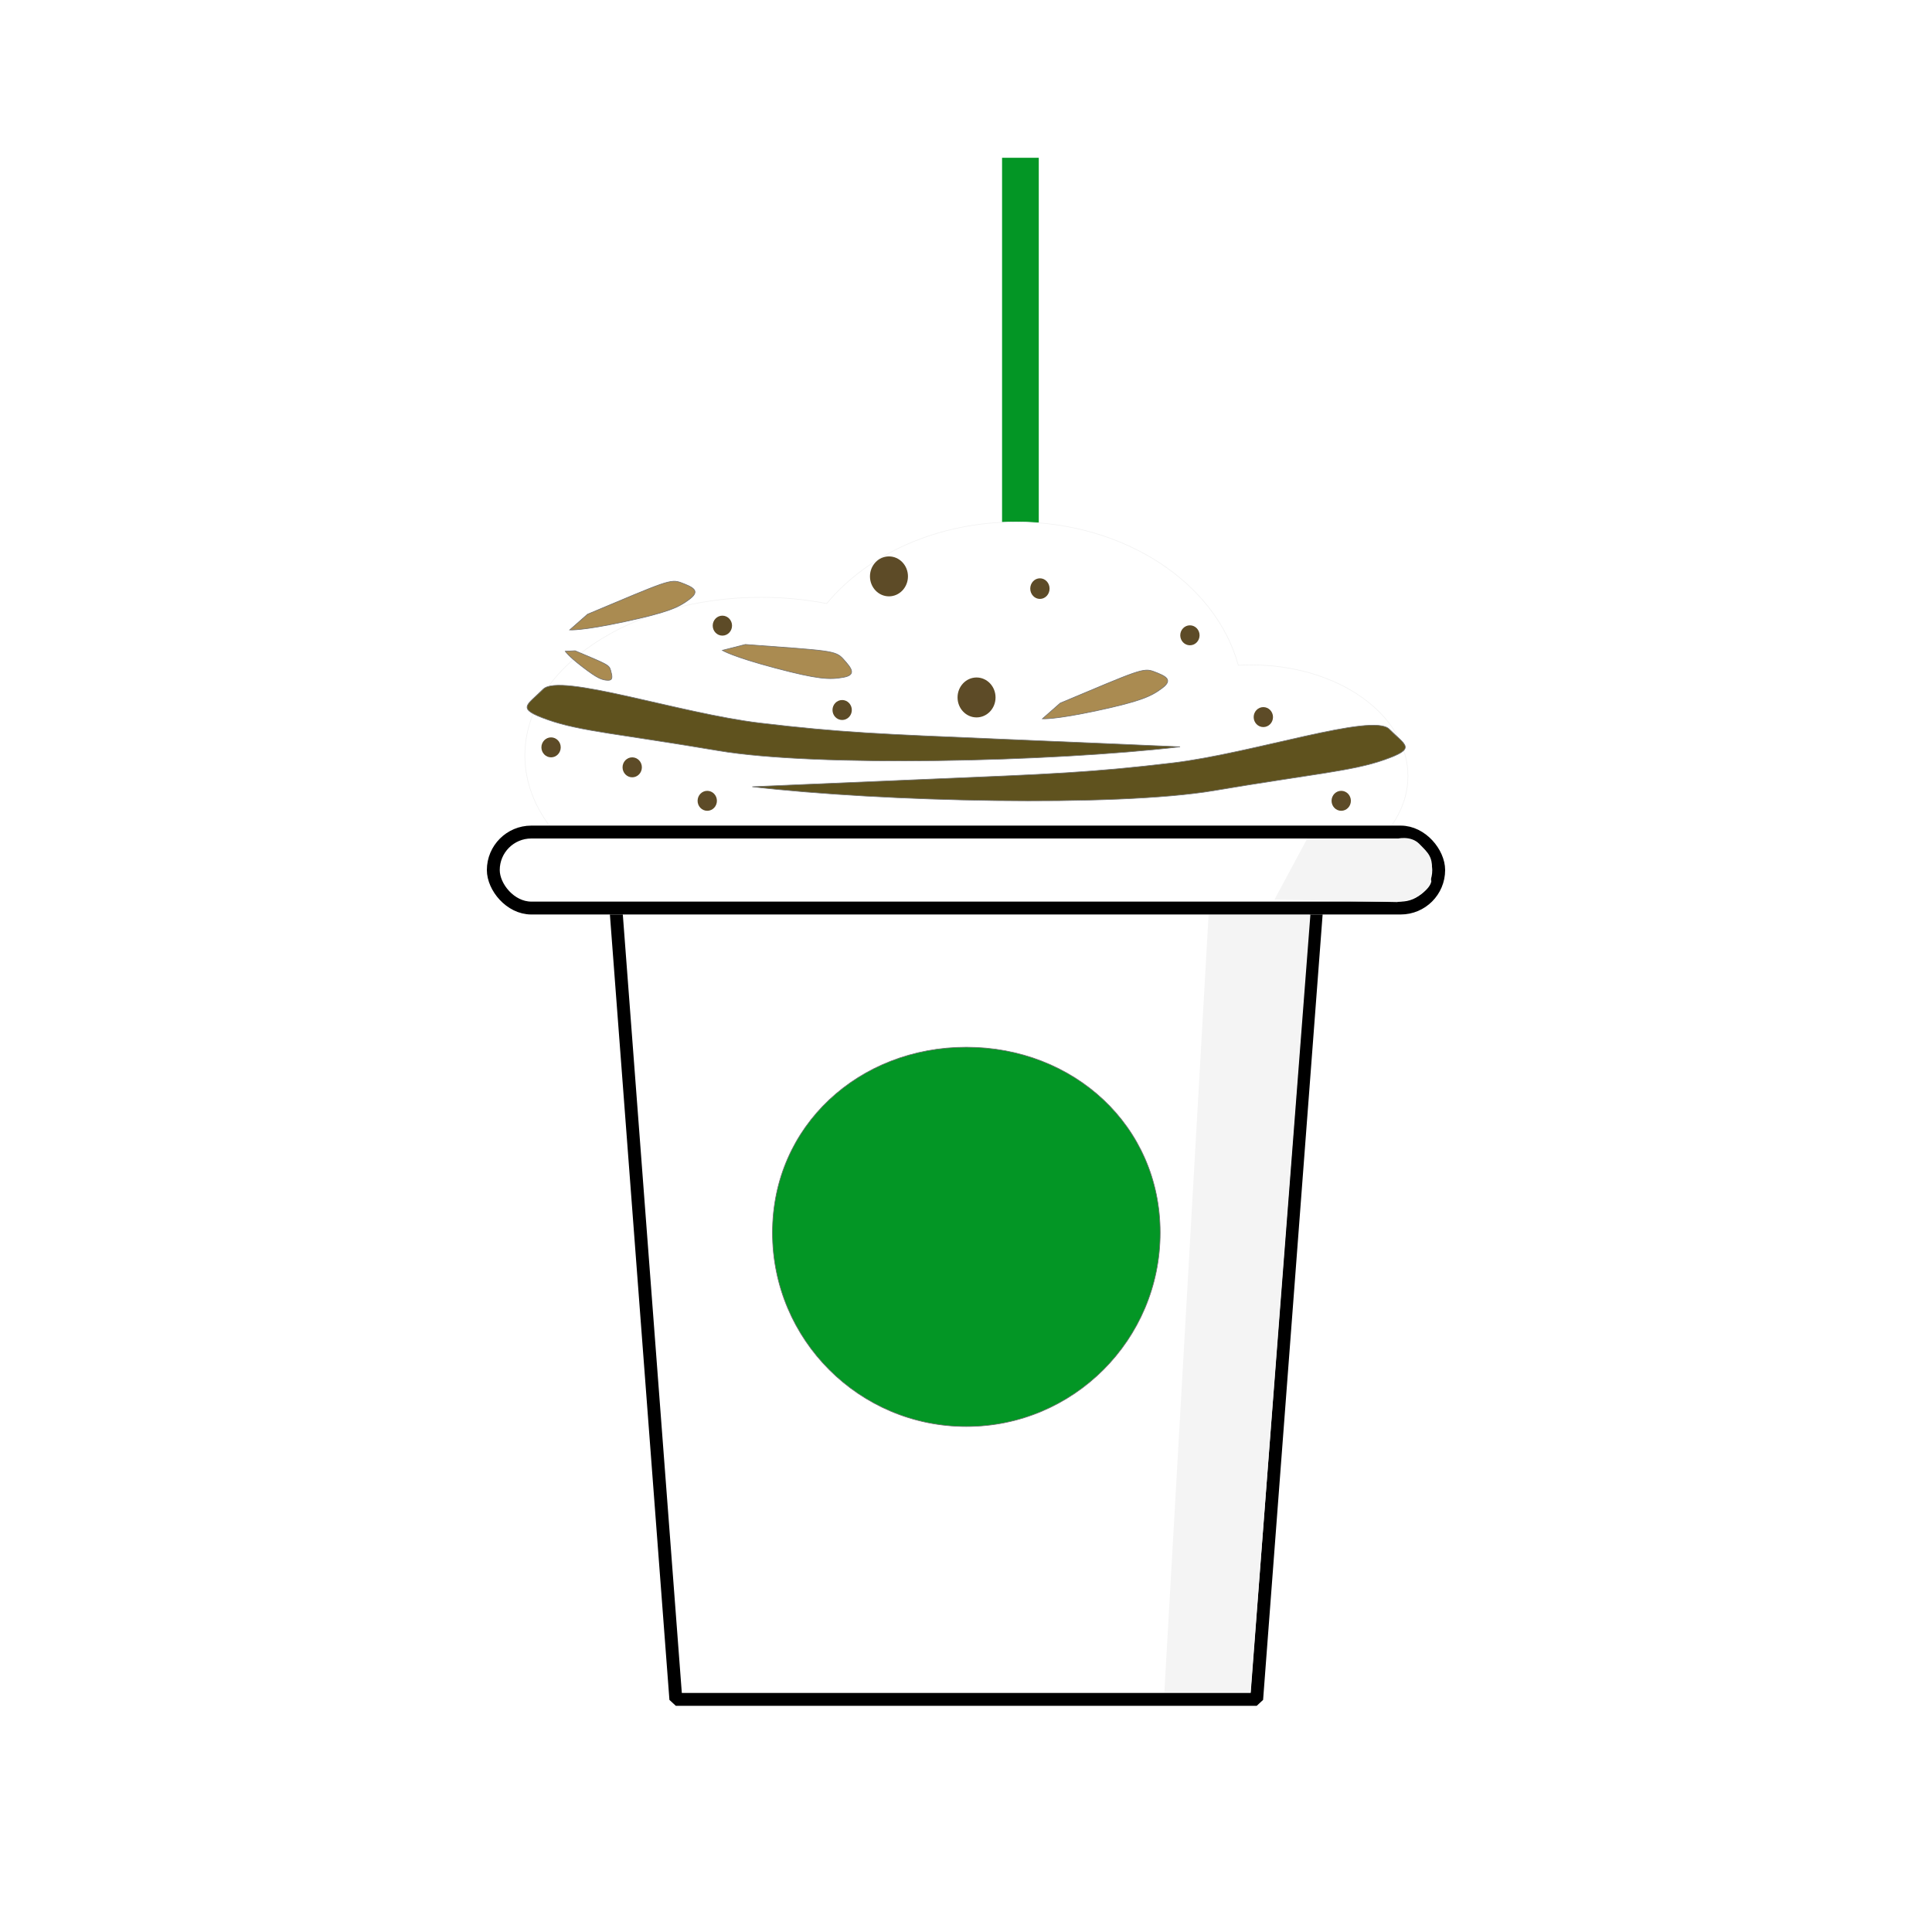 <?xml version="1.0" encoding="UTF-8" standalone="no"?> <svg xmlns="http://www.w3.org/2000/svg" xmlns:xlink="http://www.w3.org/1999/xlink" viewBox="0 0 3000 3000">
  <defs>
    <filter id="Union_7" x="805.5" y="801" width="1390.264" height="627.001" filterUnits="userSpaceOnUse">
      <feOffset dy="3" input="SourceAlpha"/>
      <feGaussianBlur stdDeviation="3" result="blur"/>
      <feFlood flood-opacity="0.161"/>
      <feComposite operator="in" in2="blur"/>
      <feComposite in="SourceGraphic"/>
    </filter>
    <filter id="Path_29" x="804.637" y="907.007" width="1036.932" height="417.378" filterUnits="userSpaceOnUse">
      <feOffset dy="3" input="SourceAlpha"/>
      <feGaussianBlur stdDeviation="3" result="blur-2"/>
      <feFlood flood-opacity="0.161"/>
      <feComposite operator="in" in2="blur-2"/>
      <feComposite in="SourceGraphic"/>
    </filter>
    <filter id="Path_50" x="1159.007" y="969.005" width="1036.934" height="417.38" filterUnits="userSpaceOnUse">
      <feOffset dy="3" input="SourceAlpha"/>
      <feGaussianBlur stdDeviation="3" result="blur-3"/>
      <feFlood flood-opacity="0.161"/>
      <feComposite operator="in" in2="blur-3"/>
      <feComposite in="SourceGraphic"/>
    </filter>
    <filter id="Ellipse_5" x="1596.773" y="895" width="36" height="38" filterUnits="userSpaceOnUse">
      <feOffset dy="1" input="SourceAlpha"/>
      <feGaussianBlur stdDeviation="1" result="blur-4"/>
      <feFlood flood-opacity="0.161"/>
      <feComposite operator="in" in2="blur-4"/>
      <feComposite in="SourceGraphic"/>
    </filter>
    <filter id="Ellipse_6" x="963.703" y="1173" width="36" height="37" filterUnits="userSpaceOnUse">
      <feOffset dy="1" input="SourceAlpha"/>
      <feGaussianBlur stdDeviation="1" result="blur-5"/>
      <feFlood flood-opacity="0.161"/>
      <feComposite operator="in" in2="blur-5"/>
      <feComposite in="SourceGraphic"/>
    </filter>
    <filter id="Ellipse_14" x="1347.877" y="861" width="65" height="68" filterUnits="userSpaceOnUse">
      <feOffset dy="1" input="SourceAlpha"/>
      <feGaussianBlur stdDeviation="1" result="blur-6"/>
      <feFlood flood-opacity="0.161"/>
      <feComposite operator="in" in2="blur-6"/>
      <feComposite in="SourceGraphic"/>
    </filter>
    <filter id="Ellipse_16" x="2064.645" y="1225" width="36" height="37" filterUnits="userSpaceOnUse">
      <feOffset dy="1" input="SourceAlpha"/>
      <feGaussianBlur stdDeviation="1" result="blur-7"/>
      <feFlood flood-opacity="0.161"/>
      <feComposite operator="in" in2="blur-7"/>
      <feComposite in="SourceGraphic"/>
    </filter>
    <filter id="Ellipse_22" x="1080.221" y="1225" width="36" height="37" filterUnits="userSpaceOnUse">
      <feOffset dy="1" input="SourceAlpha"/>
      <feGaussianBlur stdDeviation="1" result="blur-8"/>
      <feFlood flood-opacity="0.161"/>
      <feComposite operator="in" in2="blur-8"/>
      <feComposite in="SourceGraphic"/>
    </filter>
    <filter id="Ellipse_41" x="1483.877" y="1049" width="65" height="68" filterUnits="userSpaceOnUse">
      <feOffset dy="1" input="SourceAlpha"/>
      <feGaussianBlur stdDeviation="1" result="blur-9"/>
      <feFlood flood-opacity="0.161"/>
      <feComposite operator="in" in2="blur-9"/>
      <feComposite in="SourceGraphic"/>
    </filter>
    <filter id="Ellipse_42" x="1829.703" y="968" width="36" height="37" filterUnits="userSpaceOnUse">
      <feOffset dy="1" input="SourceAlpha"/>
      <feGaussianBlur stdDeviation="1" result="blur-10"/>
      <feFlood flood-opacity="0.161"/>
      <feComposite operator="in" in2="blur-10"/>
      <feComposite in="SourceGraphic"/>
    </filter>
    <filter id="Ellipse_43" x="837.703" y="1142" width="36" height="37" filterUnits="userSpaceOnUse">
      <feOffset dy="1" input="SourceAlpha"/>
      <feGaussianBlur stdDeviation="1" result="blur-11"/>
      <feFlood flood-opacity="0.161"/>
      <feComposite operator="in" in2="blur-11"/>
      <feComposite in="SourceGraphic"/>
    </filter>
    <filter id="Ellipse_44" x="1103.703" y="953" width="36" height="37" filterUnits="userSpaceOnUse">
      <feOffset dy="1" input="SourceAlpha"/>
      <feGaussianBlur stdDeviation="1" result="blur-12"/>
      <feFlood flood-opacity="0.161"/>
      <feComposite operator="in" in2="blur-12"/>
      <feComposite in="SourceGraphic"/>
    </filter>
    <filter id="Ellipse_45" x="1289.703" y="1084" width="36" height="37" filterUnits="userSpaceOnUse">
      <feOffset dy="1" input="SourceAlpha"/>
      <feGaussianBlur stdDeviation="1" result="blur-13"/>
      <feFlood flood-opacity="0.161"/>
      <feComposite operator="in" in2="blur-13"/>
      <feComposite in="SourceGraphic"/>
    </filter>
    <filter id="Ellipse_46" x="1943.703" y="1095" width="36" height="37" filterUnits="userSpaceOnUse">
      <feOffset dy="1" input="SourceAlpha"/>
      <feGaussianBlur stdDeviation="1" result="blur-14"/>
      <feFlood flood-opacity="0.161"/>
      <feComposite operator="in" in2="blur-14"/>
      <feComposite in="SourceGraphic"/>
    </filter>
    <clipPath id="clip-_2">
      <rect width="3000" height="3000"/>
    </clipPath>
  </defs>
  <g id="_2" data-name="2" clip-path="url(#clip-_2)">
    <rect width="3000" height="3000" fill="#fff"/>
    <g id="Group_2" data-name="Group 2">
      <path id="Path_14" data-name="Path 14" d="M0,0H57V586H0Z" transform="translate(1556 245)" fill="#039625"/>
      <path id="Union_2" data-name="Union 2" d="M-2520.593,1318.713h-449.457L-3070,0h1101.811l-99.949,1318.713Z" transform="translate(4019.5 1320.12)" fill="#fff" stroke="#000" stroke-linecap="round" stroke-linejoin="bevel" stroke-width="20"/>
      <g transform="matrix(1, 0, 0, 1, 0, 0)" filter="url(#Union_7)">
        <g id="Union_7-2" data-name="Union 7" transform="translate(16164.5 807)" fill="#fff">
          <path d="M -14982.931 608.501 C -15007.813 608.501 -15032.68 606.821 -15056.839 603.508 C -15080.384 600.279 -15103.543 595.461 -15125.673 589.188 C -15147.399 583.03 -15168.354 575.407 -15187.955 566.533 C -15207.367 557.744 -15225.621 547.651 -15242.209 536.534 C -15258.793 525.419 -15273.849 513.19 -15286.958 500.186 C -15300.188 487.062 -15311.551 473.032 -15320.73 458.487 C -15330.077 443.679 -15337.254 428.183 -15342.064 412.431 C -15344.509 404.425 -15346.375 396.231 -15347.61 388.076 C -15348.864 379.802 -15349.5 371.365 -15349.5 362.999 C -15349.5 354.632 -15348.864 346.195 -15347.61 337.922 C -15346.375 329.767 -15344.509 321.573 -15342.064 313.568 C -15337.254 297.816 -15330.077 282.32 -15320.73 267.512 C -15311.551 252.967 -15300.188 238.938 -15286.958 225.814 C -15273.849 212.81 -15258.793 200.581 -15242.209 189.467 C -15225.621 178.35 -15207.367 168.257 -15187.955 159.468 C -15168.354 150.594 -15147.399 142.971 -15125.673 136.813 C -15103.543 130.54 -15080.384 125.722 -15056.839 122.493 C -15032.68 119.18 -15007.813 117.5 -14982.931 117.5 C -14948.301 117.5 -14914.029 120.731 -14881.068 127.104 L -14880.778 127.16 L -14880.589 126.933 C -14864.819 107.944 -14846.186 90.482 -14825.207 75.032 C -14804.167 59.537 -14780.836 46.116 -14755.862 35.141 C -14730.448 23.974 -14703.37 15.36 -14675.38 9.539 C -14646.539 3.541 -14616.665 0.5 -14586.589 0.5 C -14545.295 0.5 -14504.851 6.17 -14466.379 17.353 C -14447.813 22.749 -14429.677 29.463 -14412.472 37.308 C -14395.465 45.063 -14379.132 54.03 -14363.927 63.96 C -14348.791 73.846 -14334.572 84.816 -14321.663 96.569 C -14308.721 108.352 -14296.925 121.077 -14286.603 134.39 C -14276.18 147.833 -14267.116 162.062 -14259.663 176.683 C -14252.088 191.542 -14246.064 207.027 -14241.761 222.707 L -14241.653 223.097 L -14241.249 223.073 C -14234.646 222.692 -14227.926 222.499 -14221.275 222.499 C -14204.775 222.499 -14188.287 223.68 -14172.267 226.008 C -14156.654 228.278 -14141.298 231.664 -14126.624 236.073 C -14112.218 240.401 -14098.324 245.759 -14085.328 251.996 C -14072.458 258.172 -14060.355 265.265 -14049.357 273.077 C -14038.363 280.887 -14028.383 289.481 -14019.692 298.618 C -14010.922 307.84 -14003.39 317.697 -13997.305 327.916 C -13991.11 338.32 -13986.353 349.206 -13983.165 360.273 C -13979.895 371.625 -13978.236 383.309 -13978.236 395 C -13978.236 406.691 -13979.895 418.375 -13983.165 429.727 C -13986.353 440.794 -13991.11 451.68 -13997.305 462.084 C -14003.39 472.303 -14010.922 482.16 -14019.692 491.382 C -14028.383 500.519 -14038.363 509.112 -14049.357 516.922 C -14060.355 524.735 -14072.458 531.828 -14085.328 538.004 C -14098.324 544.241 -14112.218 549.598 -14126.624 553.927 C -14141.298 558.336 -14156.654 561.722 -14172.267 563.991 C -14188.287 566.32 -14204.775 567.501 -14221.275 567.501 C -14237.314 567.501 -14253.353 566.385 -14268.945 564.183 C -14284.148 562.037 -14299.126 558.832 -14313.462 554.657 C -14327.537 550.558 -14341.151 545.479 -14353.927 539.561 C -14366.571 533.703 -14378.52 526.966 -14389.438 519.536 L -14389.689 519.365 L -14389.957 519.51 C -14418.424 534.862 -14449.408 546.759 -14482.049 554.871 C -14515.772 563.252 -14550.944 567.501 -14586.589 567.501 C -14612.096 567.501 -14637.548 565.307 -14662.239 560.979 C -14686.274 556.767 -14709.825 550.494 -14732.239 542.334 L -14732.469 542.25 L -14732.676 542.38 C -14749.063 552.639 -14766.938 561.937 -14785.805 570.013 C -14804.869 578.174 -14825.149 585.174 -14846.081 590.82 C -14867.399 596.57 -14889.651 600.984 -14912.219 603.937 C -14935.355 606.966 -14959.146 608.501 -14982.931 608.501 Z" stroke="none"/>
          <path d="M -14982.931 608.001 C -14959.168 608.001 -14935.398 606.467 -14912.283 603.442 C -14889.738 600.491 -14867.508 596.082 -14846.211 590.337 C -14825.302 584.698 -14805.044 577.705 -14786.002 569.553 C -14767.158 561.487 -14749.307 552.202 -14732.94 541.956 L -14732.527 541.697 L -14732.068 541.864 C -14709.682 550.014 -14686.159 556.28 -14662.152 560.487 C -14637.49 564.809 -14612.066 567.001 -14586.589 567.001 C -14550.985 567.001 -14515.854 562.756 -14482.17 554.386 C -14449.569 546.284 -14418.624 534.402 -14390.194 519.069 L -14389.659 518.781 L -14389.157 519.123 C -14378.261 526.537 -14366.337 533.261 -14353.716 539.107 C -14340.964 545.014 -14327.373 550.085 -14313.322 554.177 C -14299.01 558.345 -14284.056 561.545 -14268.876 563.688 C -14253.307 565.886 -14237.291 567.001 -14221.275 567.001 C -14204.8 567.001 -14188.335 565.822 -14172.338 563.497 C -14156.751 561.231 -14141.418 557.85 -14126.768 553.448 C -14112.387 549.127 -14098.518 543.779 -14085.544 537.554 C -14072.699 531.389 -14060.622 524.311 -14049.647 516.515 C -14038.679 508.723 -14028.723 500.151 -14020.055 491.037 C -14011.31 481.843 -14003.8 472.015 -13997.734 461.828 C -13991.562 451.461 -13986.821 440.614 -13983.646 429.589 C -13980.388 418.282 -13978.736 406.644 -13978.736 395 C -13978.736 383.356 -13980.388 371.718 -13983.646 360.411 C -13986.821 349.386 -13991.562 338.539 -13997.734 328.172 C -14003.8 317.985 -14011.31 308.157 -14020.055 298.963 C -14028.723 289.848 -14038.679 281.277 -14049.647 273.485 C -14060.622 265.689 -14072.699 258.611 -14085.544 252.446 C -14098.518 246.221 -14112.387 240.873 -14126.768 236.552 C -14141.418 232.15 -14156.751 228.769 -14172.338 226.503 C -14188.335 224.178 -14204.8 222.999 -14221.275 222.999 C -14227.916 222.999 -14234.627 223.192 -14241.221 223.573 L -14242.028 223.619 L -14242.242 222.839 C -14246.538 207.192 -14252.549 191.739 -14260.108 176.91 C -14267.547 162.317 -14276.594 148.115 -14286.998 134.696 C -14297.303 121.406 -14309.079 108.702 -14322 96.938 C -14334.889 85.204 -14349.087 74.25 -14364.2 64.379 C -14379.385 54.462 -14395.695 45.507 -14412.68 37.763 C -14429.862 29.928 -14447.977 23.223 -14466.518 17.833 C -14504.944 6.664 -14545.342 1 -14586.589 1 C -14616.631 1 -14646.471 4.038 -14675.278 10.029 C -14703.234 15.843 -14730.279 24.446 -14755.661 35.599 C -14780.602 46.558 -14803.9 59.961 -14824.91 75.434 C -14845.856 90.861 -14864.46 108.295 -14880.204 127.252 L -14880.582 127.707 L -14881.163 127.595 C -14914.094 121.228 -14948.333 118 -14982.931 118 C -15007.79 118 -15032.634 119.678 -15056.771 122.988 C -15080.293 126.214 -15103.43 131.027 -15125.537 137.294 C -15147.239 143.445 -15168.171 151.059 -15187.749 159.924 C -15207.136 168.701 -15225.365 178.781 -15241.931 189.882 C -15258.488 200.979 -15273.52 213.187 -15286.605 226.169 C -15299.81 239.266 -15311.148 253.266 -15320.308 267.779 C -15329.63 282.55 -15336.789 298.004 -15341.586 313.714 C -15344.023 321.696 -15345.884 329.866 -15347.116 337.997 C -15348.366 346.246 -15349 354.657 -15349 362.999 C -15349 371.34 -15348.366 379.752 -15347.116 388.001 C -15345.884 396.132 -15344.023 404.302 -15341.586 412.285 C -15336.789 427.995 -15329.63 443.45 -15320.308 458.221 C -15311.148 472.733 -15299.81 486.733 -15286.605 499.831 C -15273.52 512.813 -15258.488 525.022 -15241.931 536.118 C -15225.365 547.22 -15207.136 557.3 -15187.749 566.077 C -15168.171 574.942 -15147.239 582.555 -15125.537 588.707 C -15103.43 594.974 -15080.293 599.787 -15056.771 603.013 C -15032.634 606.323 -15007.79 608.001 -14982.931 608.001 M -14982.931 609.001 C -15185.655 609.001 -15350 498.863 -15350 362.999 C -15350 227.138 -15185.655 117 -14982.931 117 C -14947.554 117 -14913.344 120.354 -14880.974 126.613 C -14817.584 50.285 -14709.396 3.523763007251546e-05 -14586.589 3.523763007251546e-05 C -14417.558 3.523763007251546e-05 -14276.229 95.253 -14241.278 222.574 C -14234.685 222.194 -14228.008 221.999 -14221.275 221.999 C -14086.775 221.999 -13977.736 299.454 -13977.736 395 C -13977.736 490.546 -14086.775 568.001 -14221.275 568.001 C -14286.632 568.001 -14345.976 549.714 -14389.72 519.95 C -14445.993 550.298 -14513.713 568.001 -14586.589 568.001 C -14638.583 568.001 -14687.951 558.99 -14732.41 542.803 C -14798.006 583.872 -14886.083 609.001 -14982.931 609.001 Z" stroke="none" fill="#f2f2f2"/>
        </g>
      </g>
      <path id="shadow" d="M4946.748,1420l-68.732,1207.615h133.833L5104.8,1420Z" transform="translate(-3070)" fill="#f4f4f4"/>
      <g id="Rectangle_3" data-name="Rectangle 3" transform="translate(756 1282)" fill="#fff" stroke="#000" stroke-linecap="round" stroke-linejoin="bevel" stroke-width="20">
        <rect width="1488" height="138" rx="69" stroke="none"/>
        <rect x="10" y="10" width="1468" height="118" rx="59" fill="none"/>
      </g>
      <path id="Path_15" data-name="Path 15" d="M5099.73,1292.172l-50.708,94.394,190.126,3.906s26.514-2.919,39.839-13.866c8.115-6.667,12.4-12.547,13.461-17.707.584-2.838-1.711-2.148,0-12.216,4.377-25.748-5.224-32.922-18.549-46.549s-34.752-7.962-34.752-7.962H5107.6" transform="translate(-3070 10.248)" fill="#f4f4f4"/>
      <g id="Path_16" data-name="Path 16" transform="translate(1199 1612.573)" fill="#039625">
        <path d="M 301.5 602.5 C 281.077 602.5 260.667 600.443 240.837 596.385 C 221.512 592.43 202.502 586.529 184.337 578.846 C 166.502 571.302 149.3 561.965 133.208 551.094 C 117.27 540.326 102.282 527.96 88.661 514.339 C 75.04 500.718 62.674 485.73 51.906 469.792 C 41.035 453.7 31.698 436.498 24.154 418.663 C 16.471 400.498 10.57 381.488 6.615 362.163 C 2.557 342.333 0.5 321.923 0.5 301.5 C 0.5 281.089 2.557 260.867 6.615 241.398 C 10.564 222.447 16.465 203.934 24.151 186.374 C 31.68 169.177 41.016 152.676 51.899 137.331 C 62.638 122.19 75.003 108.005 88.65 95.172 C 102.229 82.402 117.216 70.838 133.194 60.802 C 149.234 50.727 166.436 42.09 184.324 35.128 C 202.432 28.081 221.443 22.674 240.829 19.058 C 260.603 15.37 281.016 13.5 301.5 13.5 C 321.984 13.5 342.397 15.37 362.171 19.058 C 381.557 22.674 400.568 28.081 418.676 35.128 C 436.564 42.09 453.766 50.727 469.806 60.802 C 485.784 70.838 500.771 82.402 514.35 95.172 C 527.997 108.005 540.362 122.19 551.101 137.331 C 561.984 152.676 571.32 169.177 578.849 186.374 C 586.535 203.934 592.436 222.447 596.385 241.398 C 600.443 260.867 602.5 281.089 602.5 301.5 C 602.5 321.923 600.443 342.333 596.385 362.163 C 592.43 381.488 586.529 400.498 578.846 418.663 C 571.302 436.498 561.965 453.7 551.094 469.792 C 540.326 485.73 527.96 500.718 514.339 514.339 C 500.718 527.96 485.73 540.326 469.792 551.094 C 453.7 561.965 436.498 571.302 418.663 578.846 C 400.498 586.529 381.488 592.43 362.163 596.385 C 342.333 600.443 321.923 602.5 301.5 602.5 Z" stroke="none"/>
        <path d="M 301.5 14 C 281.046 14 260.665 15.867 240.921 19.55 C 221.565 23.16 202.585 28.558 184.505 35.594 C 166.647 42.544 149.473 51.168 133.46 61.225 C 117.509 71.244 102.548 82.788 88.992 95.536 C 75.37 108.347 63.027 122.506 52.307 137.62 C 41.443 152.938 32.124 169.408 24.609 186.575 C 16.936 204.103 11.047 222.582 7.104 241.5 C 3.054 260.936 1 281.123 1 301.5 C 1 321.889 3.054 342.265 7.105 362.062 C 11.053 381.356 16.944 400.333 24.614 418.468 C 32.146 436.273 41.467 453.447 52.32 469.512 C 63.07 485.424 75.416 500.387 89.014 513.986 C 102.613 527.584 117.576 539.93 133.488 550.68 C 149.553 561.533 166.727 570.854 184.532 578.386 C 202.667 586.056 221.644 591.947 240.938 595.895 C 260.735 599.946 281.111 602 301.5 602 C 321.889 602 342.265 599.946 362.062 595.895 C 381.356 591.947 400.333 586.056 418.468 578.386 C 436.273 570.854 453.447 561.533 469.512 550.68 C 485.424 539.93 500.387 527.584 513.986 513.986 C 527.584 500.387 539.93 485.424 550.68 469.512 C 561.533 453.447 570.854 436.273 578.386 418.468 C 586.056 400.333 591.947 381.356 595.895 362.062 C 599.946 342.265 602 321.889 602 301.5 C 602 281.123 599.946 260.936 595.896 241.5 C 591.953 222.582 586.064 204.103 578.391 186.575 C 570.876 169.408 561.557 152.938 550.693 137.62 C 539.973 122.506 527.63 108.347 514.008 95.536 C 500.452 82.788 485.491 71.244 469.54 61.225 C 453.527 51.168 436.353 42.544 418.495 35.594 C 400.415 28.558 381.435 23.16 362.079 19.55 C 342.335 15.867 321.954 14 301.5 14 M 301.5 13 C 468.014 13 603 134.986 603 301.5 C 603 468.014 468.014 603 301.5 603 C 134.986 603 0 468.014 0 301.5 C 0 134.986 134.986 13 301.5 13 Z" stroke="none" fill="#707070"/>
      </g>
    </g>
    <g transform="matrix(1, 0, 0, 1, 0, 0)" filter="url(#Path_29)">
      <path id="Path_29-2" data-name="Path 29" d="M17763.494,899.207c-202.809-8.265-562.9-57.014-709.324-106.327s-206.672-63.19-253.566-88.615-29.473-26.6,0-48.108,202.992,70.2,324.523,104.559,184.773,46.8,361.828,82.482S17763.494,899.207,17763.494,899.207Z" transform="translate(-15853.07 3047.33) rotate(-9)" fill="#5f521e" stroke="#707070" stroke-width="1"/>
    </g>
    <path id="Path_30" data-name="Path 30" d="M16441.469,748.6c132.146,9.828,140.012,9.143,152.145,22.712s21.527,24.474,0,28.348-39.6,3.031-106.094-14.6-81.756-27.338-81.756-27.338Z" transform="translate(-15284.119 252.116)" fill="#aa8b51" stroke="#707070" stroke-width="1"/>
    <path id="Path_31" data-name="Path 31" d="M16441.469,748.6c132.146,9.828,140.012,9.143,152.145,22.712s21.527,24.474,0,28.348-39.6,3.031-106.094-14.6-81.756-27.338-81.756-27.338Z" transform="matrix(0.891, -0.454, 0.454, 0.891, -14076.934, 7751.214)" fill="#aa8b51" stroke="#707070" stroke-width="1"/>
    <path id="Path_32" data-name="Path 32" d="M16420.23,748.6c53.541,5.6,56.727,5.21,61.645,12.94s8.721,13.944,0,16.152-16.047,1.727-42.986-8.316-33.125-15.576-33.125-15.576Z" transform="translate(-14590.821 -4506.204) rotate(17)" fill="#aa8b51" stroke="#707070" stroke-width="1"/>
    <g transform="matrix(1, 0, 0, 1, 0, 0)" filter="url(#Path_50)">
      <path id="Path_50-2" data-name="Path 50" d="M991.895,0C789.086,8.265,428.992,57.014,282.57,106.327S75.9,169.517,29,194.942s-29.473,26.6,0,48.108,202.992-70.2,324.525-104.559S538.3,91.687,715.355,56.009,991.895,0,991.895,0Z" transform="translate(2147.87 1373.81) rotate(-171)" fill="#5f521e" stroke="#707070" stroke-width="1"/>
    </g>
    <path id="Path_51" data-name="Path 51" d="M16441.469,748.6c132.146,9.828,140.012,9.143,152.145,22.712s21.527,24.474,0,28.348-39.6,3.031-106.094-14.6-81.756-27.338-81.756-27.338Z" transform="matrix(0.891, -0.454, 0.454, 0.891, -13342.934, 7889.214)" fill="#aa8b51" stroke="#707070" stroke-width="1"/>
    <g transform="matrix(1, 0, 0, 1, 0, 0)" filter="url(#Ellipse_5)">
      <ellipse id="Ellipse_5-2" data-name="Ellipse 5" cx="15" cy="16" rx="15" ry="16" transform="translate(1599.77 897)" fill="#5d4b27"/>
    </g>
    <g transform="matrix(1, 0, 0, 1, 0, 0)" filter="url(#Ellipse_6)">
      <ellipse id="Ellipse_6-2" data-name="Ellipse 6" cx="15" cy="15.5" rx="15" ry="15.5" transform="translate(966.7 1175)" fill="#5d4b27"/>
    </g>
    <g transform="matrix(1, 0, 0, 1, 0, 0)" filter="url(#Ellipse_14)">
      <ellipse id="Ellipse_14-2" data-name="Ellipse 14" cx="29.5" cy="31" rx="29.5" ry="31" transform="translate(1350.88 863)" fill="#5d4b27"/>
    </g>
    <g transform="matrix(1, 0, 0, 1, 0, 0)" filter="url(#Ellipse_16)">
      <ellipse id="Ellipse_16-2" data-name="Ellipse 16" cx="15" cy="15.5" rx="15" ry="15.5" transform="translate(2067.64 1227)" fill="#5d4b27"/>
    </g>
    <g transform="matrix(1, 0, 0, 1, 0, 0)" filter="url(#Ellipse_22)">
      <ellipse id="Ellipse_22-2" data-name="Ellipse 22" cx="15" cy="15.5" rx="15" ry="15.5" transform="translate(1083.22 1227)" fill="#5d4b27"/>
    </g>
    <g transform="matrix(1, 0, 0, 1, 0, 0)" filter="url(#Ellipse_41)">
      <ellipse id="Ellipse_41-2" data-name="Ellipse 41" cx="29.5" cy="31" rx="29.5" ry="31" transform="translate(1486.88 1051)" fill="#5d4b27"/>
    </g>
    <g transform="matrix(1, 0, 0, 1, 0, 0)" filter="url(#Ellipse_42)">
      <ellipse id="Ellipse_42-2" data-name="Ellipse 42" cx="15" cy="15.5" rx="15" ry="15.5" transform="translate(1832.7 970)" fill="#5d4b27"/>
    </g>
    <g transform="matrix(1, 0, 0, 1, 0, 0)" filter="url(#Ellipse_43)">
      <ellipse id="Ellipse_43-2" data-name="Ellipse 43" cx="15" cy="15.5" rx="15" ry="15.5" transform="translate(840.7 1144)" fill="#5d4b27"/>
    </g>
    <g transform="matrix(1, 0, 0, 1, 0, 0)" filter="url(#Ellipse_44)">
      <ellipse id="Ellipse_44-2" data-name="Ellipse 44" cx="15" cy="15.5" rx="15" ry="15.5" transform="translate(1106.7 955)" fill="#5d4b27"/>
    </g>
    <g transform="matrix(1, 0, 0, 1, 0, 0)" filter="url(#Ellipse_45)">
      <ellipse id="Ellipse_45-2" data-name="Ellipse 45" cx="15" cy="15.5" rx="15" ry="15.5" transform="translate(1292.7 1086)" fill="#5d4b27"/>
    </g>
    <g transform="matrix(1, 0, 0, 1, 0, 0)" filter="url(#Ellipse_46)">
      <ellipse id="Ellipse_46-2" data-name="Ellipse 46" cx="15" cy="15.5" rx="15" ry="15.5" transform="translate(1946.7 1097)" fill="#5d4b27"/>
    </g>
  </g>
</svg>
